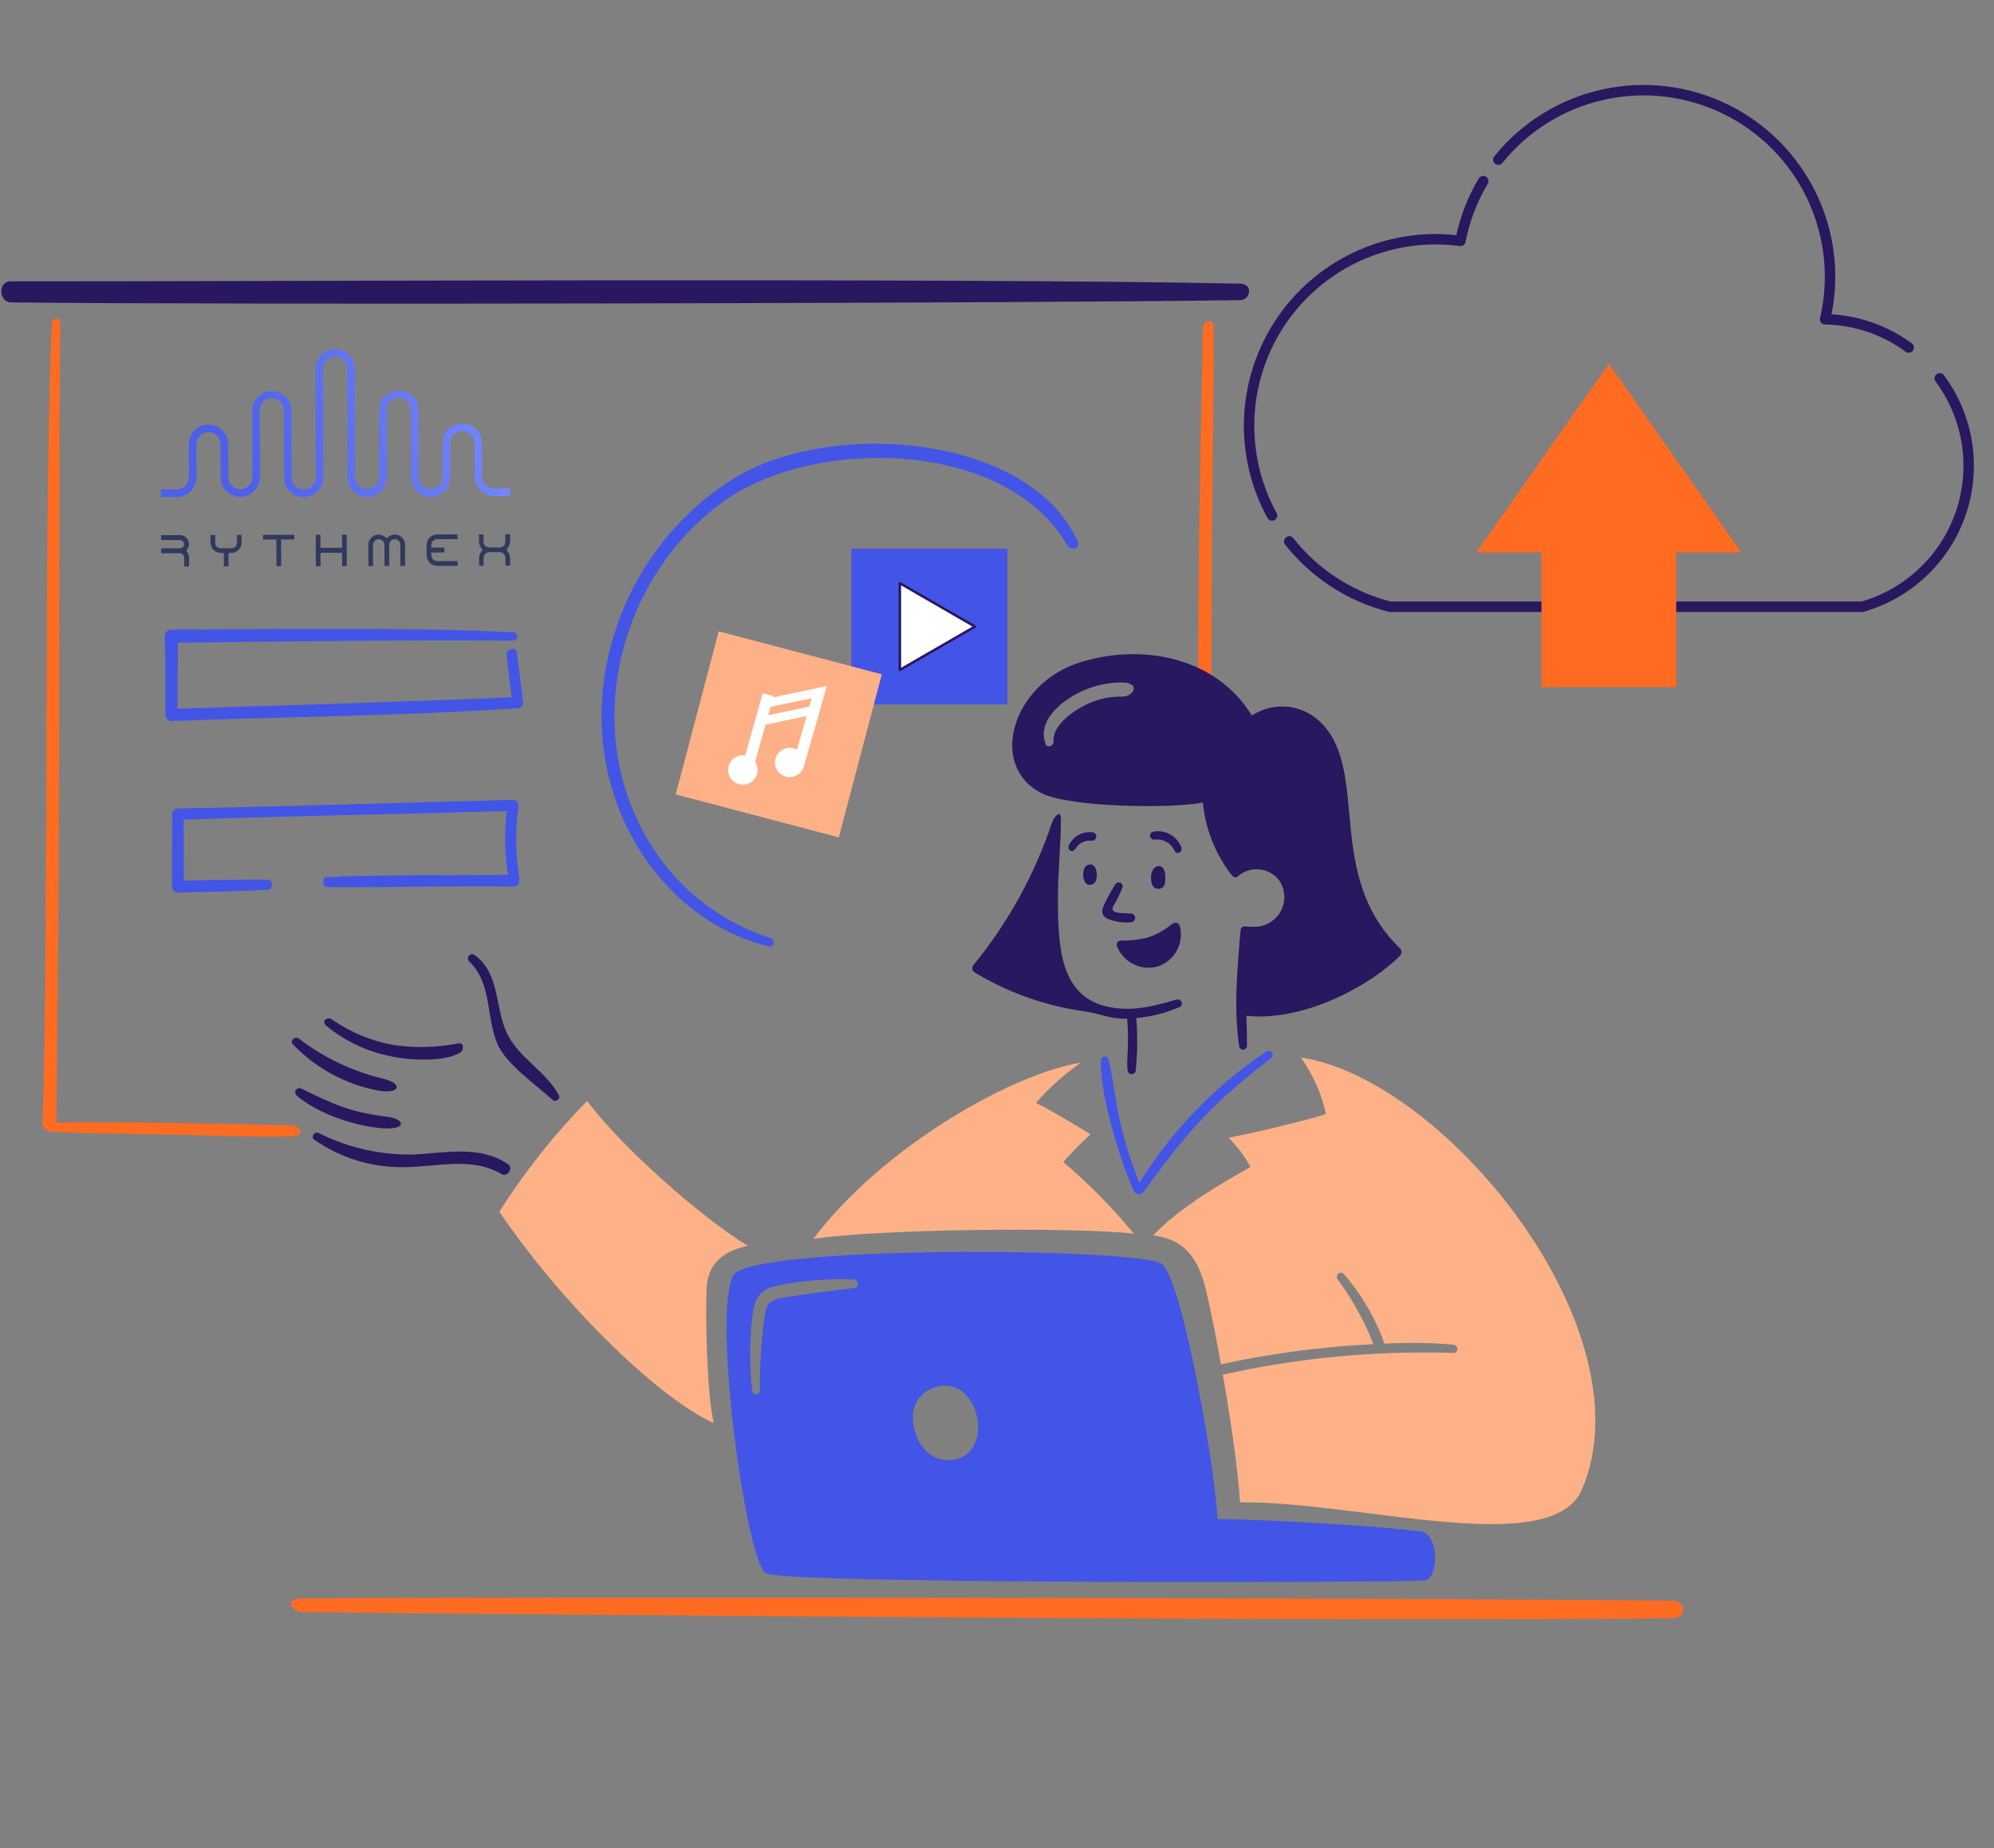 <svg width="383" height="355" viewBox="0 0 383 355" fill="none" xmlns="http://www.w3.org/2000/svg">
<rect x="0" y="0" width="383" height="355" fill="#808080" stroke="none"/>
<path fill-rule="evenodd" clip-rule="evenodd" d="M238.28 57.647C199.881 58.252 41.676 58.581 2.104 58.078C-0.245 58.049 -0.424 54.044 2.008 54.044C42.8 54.094 183.811 53.317 238.203 54.486C240.821 54.54 240.11 57.618 238.28 57.647Z" fill="#29175F"/>
<path fill-rule="evenodd" clip-rule="evenodd" d="M56.063 218.259C58.886 218.141 57.435 216.162 56.231 216.138C40.154 215.823 22.923 215.43 10.801 215.619C11.738 145.576 11.177 101.38 11.561 61.914C11.571 60.868 10.003 61.029 9.956 62.024C8.425 94.11 9.366 180.516 8.186 215.38C8.145 216.575 8.227 217.337 10.812 217.452C18.049 217.777 25.103 217.79 32.382 217.916C39.071 218.032 49.581 218.531 56.063 218.259Z" fill="#FE6B21"/>
<path fill-rule="evenodd" clip-rule="evenodd" d="M232.206 148.738C232.916 134.357 232.695 119.785 232.76 105.373C232.798 96.853 233.184 73.979 233.088 62.753C233.072 60.809 231.068 61.917 231.047 62.9C230.659 81.962 229.655 129.557 230.383 148.759C230.445 150.375 232.134 150.352 232.206 148.738Z" fill="#FE6B21"/>
<g clip-path="url(#clip0_3536_7961)">
<path d="M97.972 95.287L94.924 95.296C93.925 95.297 92.966 94.9 92.257 94.192C91.549 93.483 91.149 92.521 91.145 91.517L91.128 85.199C91.136 84.886 91.081 84.575 90.968 84.284C90.854 83.993 90.683 83.728 90.466 83.504C90.248 83.281 89.988 83.103 89.701 82.982C89.415 82.861 89.106 82.799 88.795 82.8C88.484 82.801 88.177 82.865 87.89 82.987C87.604 83.109 87.345 83.288 87.129 83.513C86.913 83.738 86.744 84.004 86.631 84.296C86.519 84.588 86.466 84.899 86.476 85.211L86.493 91.529C86.505 92.034 86.417 92.535 86.234 93.005C86.051 93.475 85.776 93.903 85.426 94.265C85.076 94.627 84.658 94.915 84.196 95.112C83.734 95.308 83.237 95.411 82.735 95.412C82.233 95.413 81.736 95.314 81.273 95.119C80.809 94.925 80.389 94.639 80.038 94.28C79.686 93.92 79.409 93.493 79.223 93.024C79.037 92.555 78.947 92.054 78.956 91.549L78.922 78.752C78.93 78.44 78.875 78.129 78.761 77.838C78.648 77.546 78.477 77.281 78.26 77.058C78.042 76.834 77.782 76.656 77.495 76.536C77.208 76.415 76.9 76.353 76.589 76.354C76.278 76.355 75.97 76.418 75.684 76.54C75.398 76.663 75.139 76.842 74.923 77.067C74.707 77.291 74.537 77.558 74.425 77.849C74.313 78.141 74.26 78.452 74.27 78.765L74.304 91.562C74.317 92.067 74.229 92.568 74.046 93.038C73.862 93.508 73.588 93.936 73.238 94.298C72.888 94.66 72.469 94.948 72.007 95.144C71.545 95.341 71.048 95.444 70.546 95.445C70.044 95.446 69.547 95.347 69.084 95.152C68.621 94.958 68.201 94.672 67.849 94.313C67.497 93.953 67.22 93.526 67.034 93.057C66.849 92.588 66.758 92.087 66.768 91.582L66.711 70.771C66.693 70.162 66.439 69.585 66.003 69.162C65.568 68.738 64.985 68.502 64.379 68.504C63.773 68.505 63.192 68.744 62.759 69.17C62.326 69.596 62.075 70.175 62.059 70.784L62.115 91.595C62.128 92.099 62.04 92.601 61.857 93.071C61.674 93.541 61.399 93.969 61.049 94.331C60.699 94.693 60.281 94.98 59.818 95.177C59.356 95.374 58.86 95.476 58.358 95.478C57.856 95.479 57.358 95.38 56.895 95.185C56.432 94.991 56.012 94.705 55.66 94.346C55.308 93.986 55.031 93.559 54.846 93.09C54.66 92.621 54.569 92.12 54.579 91.615L54.544 78.818C54.543 78.198 54.296 77.603 53.858 77.166C53.421 76.728 52.828 76.483 52.211 76.485C51.594 76.487 51.003 76.735 50.568 77.174C50.132 77.614 49.889 78.21 49.89 78.831L49.925 91.628C49.926 92.125 49.83 92.618 49.642 93.078C49.454 93.538 49.178 93.956 48.829 94.309C48.48 94.662 48.065 94.942 47.609 95.133C47.152 95.325 46.663 95.424 46.168 95.425C45.673 95.427 45.183 95.33 44.725 95.141C44.268 94.952 43.852 94.674 43.501 94.323C43.15 93.972 42.871 93.556 42.681 93.097C42.49 92.638 42.392 92.145 42.39 91.648L42.373 85.33C42.371 84.71 42.125 84.116 41.687 83.678C41.249 83.24 40.657 82.996 40.04 82.997C39.423 82.999 38.831 83.247 38.396 83.687C37.961 84.127 37.718 84.722 37.719 85.343L37.736 91.661C37.738 92.665 37.344 93.629 36.639 94.342C35.935 95.054 34.978 95.456 33.979 95.46L30.932 95.468L30.928 94.018L33.975 94.01C34.592 94.008 35.183 93.76 35.618 93.32C36.053 92.88 36.297 92.285 36.296 91.665L36.279 85.347C36.276 84.342 36.67 83.378 37.375 82.666C38.08 81.954 39.037 81.552 40.036 81.549C41.035 81.547 41.994 81.943 42.703 82.651C43.411 83.36 43.811 84.322 43.813 85.326L43.831 91.644C43.832 92.265 44.079 92.859 44.517 93.296C44.954 93.734 45.547 93.979 46.164 93.977C46.781 93.976 47.372 93.728 47.807 93.288C48.243 92.848 48.486 92.252 48.484 91.632L48.45 78.834C48.469 77.844 48.873 76.901 49.575 76.206C50.278 75.511 51.223 75.121 52.208 75.118C53.194 75.116 54.141 75.501 54.847 76.192C55.553 76.883 55.962 77.824 55.987 78.814L56.021 91.611C56.013 91.924 56.068 92.235 56.181 92.526C56.295 92.817 56.466 93.082 56.683 93.306C56.901 93.53 57.161 93.707 57.448 93.828C57.734 93.949 58.043 94.011 58.354 94.01C58.665 94.009 58.972 93.946 59.259 93.823C59.545 93.701 59.804 93.522 60.02 93.297C60.236 93.072 60.406 92.806 60.518 92.514C60.63 92.223 60.683 91.911 60.673 91.599L60.617 70.788C60.636 69.797 61.04 68.854 61.743 68.159C62.445 67.465 63.39 67.074 64.375 67.072C65.361 67.069 66.308 67.454 67.014 68.145C67.72 68.836 68.129 69.777 68.154 70.767L68.21 91.579C68.202 91.891 68.257 92.202 68.37 92.493C68.484 92.784 68.655 93.049 68.872 93.273C69.09 93.497 69.35 93.674 69.636 93.795C69.923 93.916 70.231 93.978 70.542 93.977C70.853 93.976 71.161 93.913 71.447 93.79C71.734 93.668 71.993 93.489 72.209 93.264C72.425 93.039 72.594 92.773 72.706 92.481C72.819 92.19 72.871 91.879 72.862 91.566L72.827 78.769C72.846 77.778 73.25 76.835 73.953 76.14C74.655 75.446 75.6 75.055 76.586 75.053C77.571 75.05 78.518 75.435 79.224 76.126C79.931 76.817 80.34 77.758 80.364 78.748L80.399 91.546C80.391 91.858 80.445 92.169 80.559 92.46C80.673 92.751 80.843 93.017 81.061 93.24C81.278 93.464 81.538 93.641 81.825 93.762C82.112 93.883 82.42 93.945 82.731 93.944C83.042 93.943 83.35 93.88 83.636 93.757C83.922 93.635 84.181 93.456 84.397 93.231C84.614 93.006 84.783 92.74 84.895 92.449C85.007 92.157 85.06 91.846 85.051 91.533L85.034 85.215C85.021 84.711 85.109 84.209 85.292 83.739C85.475 83.269 85.75 82.841 86.1 82.479C86.45 82.118 86.869 81.83 87.331 81.633C87.793 81.436 88.29 81.334 88.791 81.332C89.293 81.331 89.791 81.431 90.254 81.625C90.717 81.819 91.137 82.105 91.489 82.465C91.841 82.825 92.118 83.251 92.304 83.72C92.489 84.189 92.58 84.69 92.57 85.195L92.587 91.513C92.589 92.133 92.836 92.727 93.274 93.165C93.711 93.602 94.303 93.847 94.921 93.846L97.968 93.838L97.972 95.287Z" fill="url(#paint0_linear_3536_7961)"/>
<path d="M36.31 107.064C36.306 106.94 36.287 106.816 36.254 106.697C36.159 106.383 36.013 106.088 35.824 105.821C35.808 105.804 35.8 105.782 35.8 105.759C35.8 105.736 35.808 105.714 35.823 105.696C35.909 105.569 35.993 105.442 36.069 105.31C36.275 104.974 36.346 104.573 36.267 104.186C36.187 103.784 35.968 103.424 35.65 103.167C35.332 102.91 34.934 102.774 34.527 102.782L30.953 102.791L30.956 103.743C31.776 103.741 33.698 103.736 34.515 103.734C34.589 103.732 34.663 103.738 34.736 103.753C34.886 103.786 35.024 103.861 35.132 103.972C35.24 104.082 35.314 104.221 35.344 104.373C35.38 104.514 35.372 104.662 35.32 104.798C35.269 104.934 35.177 105.051 35.058 105.132C34.903 105.257 34.709 105.323 34.51 105.318L30.96 105.327L30.962 106.268L31.743 106.266C32.657 106.263 33.587 106.261 34.509 106.258C34.736 106.265 34.952 106.358 35.113 106.519C35.274 106.679 35.369 106.895 35.377 107.124C35.361 107.66 35.38 108.197 35.382 108.735L35.382 108.829L36.316 108.826C36.316 108.802 36.316 108.786 36.316 108.768C36.315 108.19 36.317 107.628 36.31 107.064Z" fill="#2F3A5C"/>
<path d="M74.759 108.713L73.854 108.716L73.853 108.6C73.85 107.308 73.847 106.015 73.843 104.723C73.855 104.521 73.809 104.321 73.711 104.145C73.614 103.969 73.468 103.824 73.292 103.728C73.127 103.633 72.939 103.582 72.749 103.582C72.558 103.581 72.371 103.631 72.205 103.725C72.039 103.82 71.901 103.956 71.803 104.121C71.706 104.285 71.653 104.473 71.649 104.664C71.642 105.975 71.656 107.285 71.66 108.595L71.66 108.718L70.759 108.721C70.759 108.687 70.759 108.658 70.759 108.629C70.755 107.33 70.752 106.032 70.748 104.733C70.736 104.302 70.862 103.879 71.109 103.527C71.355 103.174 71.707 102.911 72.114 102.776C72.382 102.684 72.667 102.655 72.948 102.693C73.228 102.73 73.496 102.833 73.731 102.992C73.914 103.111 74.097 103.245 74.267 103.369C74.45 103.244 74.632 103.109 74.814 102.989C75.168 102.75 75.592 102.639 76.017 102.674C76.441 102.709 76.841 102.889 77.151 103.183C77.357 103.359 77.522 103.578 77.636 103.825C77.75 104.071 77.809 104.339 77.809 104.611C77.824 105.96 77.817 107.309 77.82 108.654C77.82 108.665 77.82 108.676 77.82 108.694L76.906 108.697L76.906 108.579C76.903 107.298 76.899 106.017 76.896 104.737C76.911 104.478 76.846 104.222 76.711 104.002C76.586 103.83 76.414 103.699 76.215 103.624C76.017 103.55 75.801 103.536 75.595 103.584C75.39 103.623 75.201 103.725 75.055 103.874C74.909 104.024 74.811 104.216 74.776 104.423C74.76 104.529 74.752 104.636 74.754 104.744C74.757 106.022 74.76 107.299 74.764 108.576L74.759 108.713Z" fill="#2F3A5C"/>
<path d="M87.901 107.763L87.904 108.681L84.036 108.692C83.529 108.704 83.036 108.527 82.652 108.194C82.269 107.861 82.022 107.397 81.96 106.891C81.946 106.793 81.94 106.694 81.941 106.595C81.939 105.983 81.937 105.365 81.936 104.743C81.926 104.281 82.072 103.829 82.35 103.461C82.629 103.093 83.023 102.831 83.469 102.717C83.628 102.675 83.791 102.653 83.955 102.652C85.235 102.648 86.531 102.645 87.82 102.641L87.887 102.641L87.89 103.56L87.778 103.56C86.513 103.564 85.248 103.567 83.984 103.571C83.713 103.567 83.449 103.661 83.242 103.837C83.035 104.012 82.897 104.257 82.855 104.525C82.84 104.746 82.84 104.968 82.856 105.189L85.355 105.182L85.358 106.119L82.842 106.126C82.843 106.288 82.843 106.442 82.844 106.597C82.837 106.823 82.897 107.047 83.017 107.239C83.136 107.431 83.31 107.584 83.516 107.677C83.669 107.754 83.838 107.791 84.01 107.784L87.903 107.774L87.901 107.763Z" fill="#2F3A5C"/>
<path d="M97.084 102.611L97.987 102.609L97.987 102.715C97.988 103.099 97.98 103.484 97.99 103.868C97.999 104.29 97.885 104.705 97.663 105.063C97.554 105.247 97.43 105.431 97.299 105.615L97.392 105.74C97.653 106.071 97.841 106.454 97.944 106.863C97.967 106.975 97.98 107.089 97.981 107.203C97.982 107.664 97.984 108.122 97.985 108.587C97.985 108.605 97.985 108.623 97.985 108.647L97.086 108.65L97.082 107.191C97.084 107.04 97.056 106.89 97 106.75C96.943 106.61 96.859 106.482 96.752 106.376C96.646 106.27 96.519 106.186 96.379 106.13C96.24 106.074 96.09 106.047 95.94 106.051C95.299 106.053 94.658 106.054 94.017 106.056C93.867 106.053 93.719 106.081 93.58 106.137C93.441 106.194 93.316 106.278 93.21 106.385C93.105 106.492 93.022 106.619 92.967 106.759C92.912 106.898 92.886 107.048 92.89 107.198L92.894 108.668L92.035 108.671C92.031 108.662 92.028 108.653 92.026 108.643C92.025 108.132 92.023 107.623 92.022 107.112C92.052 106.704 92.193 106.311 92.43 105.978C92.506 105.856 92.592 105.742 92.663 105.642C92.513 105.391 92.358 105.153 92.226 104.909C92.074 104.618 91.998 104.293 92.004 103.965C92.003 103.557 92.002 103.149 92.001 102.741L92.001 102.642L92.871 102.639L92.871 102.737C92.872 103.185 92.873 103.632 92.874 104.078C92.874 104.333 92.963 104.579 93.126 104.774C93.288 104.969 93.514 105.1 93.764 105.143C93.847 105.157 93.93 105.164 94.014 105.163C94.649 105.161 95.294 105.159 95.919 105.158C96.154 105.168 96.387 105.101 96.582 104.969C96.776 104.836 96.924 104.643 97.001 104.42C97.041 104.288 97.061 104.151 97.06 104.013C97.059 103.587 97.058 103.161 97.057 102.736L97.084 102.611Z" fill="#2F3A5C"/>
<path d="M46.385 102.753C46.386 102.767 46.386 102.781 46.385 102.795C46.387 103.314 46.399 103.834 46.389 104.352C46.361 104.804 46.18 105.232 45.875 105.566C45.571 105.899 45.162 106.118 44.716 106.185C44.504 106.213 44.289 106.206 44.075 106.214C44.018 106.214 43.961 106.215 43.892 106.215L43.899 108.787L42.999 108.79L42.993 106.217L42.828 106.218C42.53 106.235 42.231 106.212 41.94 106.148C41.515 106.042 41.137 105.798 40.865 105.453C40.593 105.109 40.442 104.683 40.435 104.243C40.421 103.767 40.433 103.289 40.432 102.813C40.432 102.799 40.431 102.784 40.431 102.766L41.331 102.763L41.331 102.859C41.332 103.335 41.334 103.812 41.335 104.288C41.335 104.437 41.368 104.584 41.432 104.719C41.495 104.854 41.588 104.972 41.703 105.067C41.893 105.225 42.133 105.31 42.38 105.307C43.074 105.305 43.771 105.304 44.465 105.302C44.742 105.299 45.006 105.187 45.202 104.992C45.398 104.796 45.51 104.531 45.515 104.253C45.514 103.79 45.513 103.334 45.512 102.868L45.511 102.754L46.385 102.753Z" fill="#2F3A5C"/>
<path d="M56.527 102.724L56.529 103.624L53.988 103.631L54.002 108.764L53.103 108.766L53.089 103.637L50.53 103.644L50.527 102.74L56.527 102.724Z" fill="#2F3A5C"/>
<path d="M61.564 108.751L60.665 108.753L60.648 102.713L61.541 102.71L61.547 105.23L65.706 105.219L65.699 102.701L66.595 102.699L66.611 108.733L65.717 108.736L65.71 106.174L61.557 106.185L61.564 108.751Z" fill="#2F3A5C"/>
</g>
<path fill-rule="evenodd" clip-rule="evenodd" d="M32.879 138.498C54.874 137.639 77.52 137.539 99.381 136.033C99.541 136.037 99.7 136.005 99.846 135.939C99.992 135.874 100.122 135.777 100.226 135.655C100.33 135.533 100.405 135.39 100.447 135.235C100.489 135.081 100.495 134.919 100.467 134.761C100.08 131.643 99.692 128.525 99.287 125.41C99.117 124.116 97.176 124.559 97.317 125.829C97.612 128.535 97.94 131.241 98.261 133.941C76.906 134.843 55.362 135.452 34.099 136.133C34.099 131.904 34.077 127.67 34.196 123.448C55.694 123.225 76.824 122.877 98.558 123.054C98.767 123.058 98.97 122.98 99.124 122.837C99.277 122.693 99.368 122.496 99.379 122.287C99.389 122.077 99.318 121.872 99.18 121.714C99.042 121.556 98.848 121.458 98.639 121.441C76.821 120.436 54.911 120.879 33.002 120.923C32.832 120.914 32.662 120.938 32.502 120.995C32.341 121.052 32.194 121.14 32.068 121.254C31.942 121.368 31.839 121.506 31.767 121.66C31.694 121.814 31.652 121.98 31.645 122.15C31.826 127.184 31.758 132.236 31.776 137.276C31.764 137.584 31.873 137.883 32.079 138.111C32.285 138.339 32.572 138.478 32.879 138.498Z" fill="#4355E6"/>
<path fill-rule="evenodd" clip-rule="evenodd" d="M97.571 168.036C87.01 168.176 73.575 167.966 62.741 168.478C61.834 168.521 61.875 170.371 62.764 170.385C72.519 170.552 87.28 170.07 98.557 170.307C99.803 170.334 99.861 169.127 99.715 168.23C98.986 163.828 98.947 159.34 99.598 154.926C99.628 154.767 99.622 154.603 99.581 154.446C99.539 154.29 99.463 154.144 99.358 154.021C99.252 153.898 99.121 153.8 98.973 153.734C98.825 153.668 98.664 153.636 98.502 153.641C77.044 154.148 55.58 154.942 34.123 155.286C33.834 155.305 33.565 155.436 33.371 155.65C33.176 155.865 33.073 156.146 33.081 156.435C33.043 161.078 33.052 165.727 33.02 170.365C33.04 170.67 33.178 170.956 33.404 171.161C33.631 171.367 33.929 171.476 34.235 171.466C40.43 171.239 45.308 171.273 51.504 170.891C52.537 170.828 52.45 168.965 51.426 168.962C45.617 168.946 41.138 169.009 35.331 169.13C35.309 165.235 35.304 161.339 35.278 157.444C55.96 156.706 76.659 156.382 97.346 155.803C96.862 159.872 96.938 163.988 97.571 168.036Z" fill="#4355E6"/>
<path fill-rule="evenodd" clip-rule="evenodd" d="M147.714 181.789C148.69 182.02 148.956 180.452 148.009 180.175C137.679 176.884 129.016 169.74 123.819 160.226C111.825 138.806 119.246 110.735 138.731 96.496C155.988 83.883 193.061 84.139 205.014 104.756C205.737 106.002 207.615 105.32 207.013 103.994C197.667 83.396 159.736 80.446 141.135 91.803C119.233 105.182 109.074 134.115 119.925 157.829C125.382 169.759 135.518 178.901 147.714 181.789Z" fill="#4355E6"/>
<path d="M193.501 105.403H163.527V135.294H193.501V105.403Z" fill="#4355E6"/>
<path d="M161.116 160.847L169.375 129.522L138.05 121.264L129.791 152.588L161.116 160.847Z" fill="#FEB186"/>
<path fill-rule="evenodd" clip-rule="evenodd" d="M148.004 135.769L155.909 134.102L155.449 135.712L147.552 137.378L148.004 135.769ZM147.039 139.201L145.034 146.328C145.077 146.392 145.117 146.458 145.154 146.525C145.334 146.849 145.448 147.205 145.49 147.573C145.532 147.942 145.501 148.314 145.398 148.67C145.245 149.208 144.936 149.687 144.51 150.049C144.084 150.41 143.56 150.637 143.005 150.701C142.45 150.765 141.889 150.662 141.392 150.407C140.895 150.151 140.485 149.754 140.214 149.266C139.943 148.777 139.823 148.219 139.869 147.662C139.915 147.106 140.126 146.575 140.473 146.138C140.821 145.701 141.291 145.377 141.823 145.206C142.252 145.069 142.706 145.037 143.147 145.111L146.512 133.146L148.579 133.727L148.517 133.947L158.805 131.776L158.301 133.553L158.305 133.554L154.411 147.186L154.4 147.183C154.395 147.198 154.391 147.214 154.387 147.23C154.234 147.766 153.925 148.244 153.5 148.605C153.076 148.966 152.553 149.192 151.999 149.256C151.446 149.32 150.886 149.218 150.39 148.963C149.894 148.708 149.485 148.313 149.214 147.825C148.943 147.338 148.823 146.782 148.869 146.226C148.914 145.671 149.124 145.141 149.47 144.705C149.817 144.268 150.285 143.944 150.816 143.774C151.346 143.603 151.916 143.594 152.451 143.747C152.672 143.811 152.882 143.901 153.078 144.013L154.928 137.536L147.039 139.201Z" fill="white"/>
<path d="M187.265 120.352L172.84 112.019V128.678L187.265 120.352Z" fill="white" stroke="#29175F" stroke-width="0.485" stroke-linecap="round" stroke-linejoin="round"/>
<path fill-rule="evenodd" clip-rule="evenodd" d="M226.584 193.432C223.935 194.575 221.12 195.289 218.246 195.545C218.522 198.923 218.485 202.319 218.137 205.69C218.099 205.872 217.998 206.035 217.851 206.15C217.705 206.264 217.523 206.323 217.337 206.317C217.151 206.31 216.974 206.238 216.836 206.113C216.699 205.988 216.61 205.819 216.585 205.634C216.309 203.329 216.954 200.832 216.489 195.659C213.039 195.752 211.422 194.683 208.391 194.271C200.854 193.242 193.609 190.671 187.109 186.719C186.915 186.571 186.788 186.353 186.755 186.112C186.721 185.871 186.784 185.626 186.93 185.431C193.6 177.287 198.728 167.994 202.065 158.01C202.459 156.881 203.764 155.365 203.77 157.308C203.786 162.287 203.205 167.264 203.205 172.251C203.205 181.301 203.446 190.983 212.263 193.258C217.671 194.649 222.703 192.885 226.05 191.991C226.845 191.771 227.435 193.02 226.584 193.432Z" fill="#29175F"/>
<path fill-rule="evenodd" clip-rule="evenodd" d="M213.822 174.067C213.05 175.564 215.684 175.387 217.264 175.462C217.463 175.479 217.65 175.566 217.792 175.707C217.933 175.848 218.02 176.036 218.037 176.235C218.054 176.434 217.999 176.633 217.883 176.796C217.768 176.96 217.598 177.076 217.404 177.126C216.359 177.267 215.297 177.207 214.275 176.949C212.449 176.57 211.055 175.897 212.05 173.852C212.692 172.471 213.422 171.132 214.235 169.844C214.335 169.688 214.488 169.574 214.666 169.522C214.844 169.471 215.035 169.486 215.202 169.565C215.37 169.643 215.503 169.78 215.577 169.95C215.651 170.12 215.661 170.311 215.604 170.487C215.102 171.724 214.506 172.92 213.822 174.067Z" fill="#29175F"/>
<path fill-rule="evenodd" clip-rule="evenodd" d="M223.827 168.301C223.844 169.248 223.915 170.683 222.52 170.72C221.396 170.751 221.08 169.757 221.086 168.428C221.092 166.034 223.769 165.367 223.827 168.301Z" fill="#29175F"/>
<path fill-rule="evenodd" clip-rule="evenodd" d="M210.669 168.241C210.645 169.146 210.26 170 209.214 169.958C208.341 169.922 208.027 168.742 208.052 167.965C208.089 166.817 208.45 166.232 209.176 166.072C210.29 165.828 210.7 167.105 210.669 168.241Z" fill="#29175F"/>
<path fill-rule="evenodd" clip-rule="evenodd" d="M209.66 161.485C209.076 161.418 208.484 161.515 207.952 161.765C207.42 162.016 206.968 162.411 206.648 162.904C205.84 164.099 204.975 163.118 205.282 162.41C205.676 161.549 206.336 160.837 207.164 160.379C207.992 159.921 208.946 159.74 209.884 159.864C210.094 159.9 210.281 160.016 210.407 160.187C210.533 160.359 210.587 160.573 210.558 160.783C210.529 160.994 210.419 161.185 210.251 161.316C210.083 161.447 209.871 161.508 209.66 161.485Z" fill="#29175F"/>
<path fill-rule="evenodd" clip-rule="evenodd" d="M221.673 161.281C221.489 161.28 221.311 161.214 221.172 161.093C221.032 160.973 220.94 160.807 220.912 160.625C220.883 160.443 220.921 160.257 221.017 160.1C221.113 159.943 221.262 159.825 221.437 159.768C222.563 159.527 223.738 159.701 224.746 160.258C225.753 160.816 226.525 161.719 226.918 162.801C227.162 163.646 226.033 164.339 225.606 163.391C225.266 162.661 224.7 162.061 223.991 161.681C223.282 161.301 222.469 161.16 221.673 161.281Z" fill="#29175F"/>
<path fill-rule="evenodd" clip-rule="evenodd" d="M214.648 182.001C215.282 183.429 216.407 184.583 217.82 185.252C219.232 185.92 220.837 186.06 222.344 185.646C223.898 185.144 225.204 184.072 225.998 182.645C226.792 181.218 227.015 179.543 226.622 177.958C226.442 177.221 225.781 176.964 224.987 177.589C221.667 180.206 219.21 180.615 215.286 180.679C214.649 180.69 214.276 181.261 214.648 182.001Z" fill="#29175F"/>
<path fill-rule="evenodd" clip-rule="evenodd" d="M107.354 210.408C107.705 211.073 106.723 211.787 106.174 211.293C102.999 208.418 97.184 204.36 95.544 200.525C93.332 195.363 94.54 188.898 90.162 184.72C90.004 184.585 89.904 184.395 89.883 184.188C89.862 183.982 89.921 183.775 90.049 183.611C90.176 183.447 90.361 183.338 90.567 183.307C90.772 183.276 90.981 183.325 91.151 183.445C95.99 186.847 95.072 193.51 97.313 198.342C99.584 203.235 104.865 205.701 107.354 210.408Z" fill="#29175F"/>
<path fill-rule="evenodd" clip-rule="evenodd" d="M74.996 202.873C70.483 201.978 66.261 199.98 62.709 197.056C61.569 196.051 62.934 195.242 63.766 195.804C67.299 198.3 71.343 199.98 75.605 200.723C79.764 201.338 83.999 201.229 88.122 200.401C89.138 200.265 89.116 201.752 88.417 202.171C85.237 204.081 78.565 203.659 74.996 202.873Z" fill="#29175F"/>
<path fill-rule="evenodd" clip-rule="evenodd" d="M56.244 200.574C55.612 199.882 56.674 198.963 57.368 199.465C62.101 203.097 67.536 205.709 73.33 207.135C77.855 208.167 76.6 210.286 72.538 209.448C66.314 208.262 60.617 205.159 56.244 200.574Z" fill="#29175F"/>
<path fill-rule="evenodd" clip-rule="evenodd" d="M73.824 216.737C68.447 216.425 61.002 213.947 56.966 210.41C56.824 210.281 56.733 210.105 56.709 209.915C56.686 209.724 56.731 209.531 56.837 209.371C56.943 209.211 57.102 209.094 57.287 209.041C57.471 208.988 57.669 209.003 57.843 209.083C63.978 212.089 67.25 213.615 74.105 214.467C78.085 214.962 77.968 216.977 73.824 216.737Z" fill="#29175F"/>
<path fill-rule="evenodd" clip-rule="evenodd" d="M97.585 223.619C98.667 224.357 97.438 226.173 96.336 225.521C90.522 222.097 83.9 224.193 77.585 224.183C71.426 224.287 65.393 222.437 60.352 218.898C59.625 218.354 60.426 217.265 61.194 217.618C66.966 220.533 73.377 221.953 79.84 221.748C85.809 221.386 92.278 220.006 97.585 223.619Z" fill="#29175F"/>
<path fill-rule="evenodd" clip-rule="evenodd" d="M321.356 310.833C262.319 311.552 94.226 310.072 58.322 309.653C56.009 309.627 54.174 307.016 58.255 306.998C104.423 306.761 252.603 306.817 321.27 307.45C323.974 307.468 323.981 310.801 321.356 310.833Z" fill="#FE6B21"/>
<path fill-rule="evenodd" clip-rule="evenodd" d="M207.596 204.114C194.616 206.179 169.754 220.058 156.215 237.963C169.047 236.02 206.896 235.688 217.772 236.964C213.68 231.981 209.148 227.375 204.232 223.202C206.12 221.038 207.896 219.355 209.449 217.875C206.341 215.957 201.232 212.898 198.977 211.845C201.531 208.933 204.425 206.338 207.596 204.114Z" fill="#FEB186"/>
<path fill-rule="evenodd" clip-rule="evenodd" d="M235.978 218.54C237.642 220.199 239.062 222.086 240.194 224.145C235.643 226.753 226.818 231.636 221.492 237.296C226.578 237.963 229.9 240.43 231.67 247.916C232.431 251.127 233.481 256.279 234.522 262.063C244.159 259.957 253.954 258.662 263.807 258.191C262.078 253.764 259.767 249.587 256.935 245.771C256.327 244.967 257.454 243.947 258.125 244.727C261.546 248.653 264.193 253.192 265.927 258.102C270.34 257.842 274.766 257.904 279.171 258.29C280.174 258.403 280.185 259.903 279.147 259.878C264.273 259.394 249.398 260.795 234.876 264.05C236.359 272.504 237.754 281.952 238.192 288.567C261.055 288.344 298.145 299.641 303.893 286.014C316.767 255.495 277.668 207.325 249.848 203.108C252.196 206.359 253.84 210.063 254.675 213.985C251.628 215.043 239.975 217.817 235.978 218.54Z" fill="#FEB186"/>
<path fill-rule="evenodd" clip-rule="evenodd" d="M218.86 227.197C214.185 215.529 214.311 209.317 212.978 203.597C212.947 203.4 212.842 203.222 212.684 203.1C212.526 202.978 212.327 202.922 212.128 202.942C211.929 202.963 211.746 203.059 211.616 203.211C211.487 203.363 211.42 203.559 211.431 203.758C211.384 210.663 214.901 222.163 217.759 228.776C217.849 228.936 217.976 229.072 218.129 229.174C218.282 229.276 218.457 229.34 218.64 229.362C218.822 229.383 219.008 229.362 219.18 229.298C219.353 229.235 219.508 229.132 219.633 228.997C228.886 216.148 233.509 211.506 244.118 203.266C244.283 203.149 244.397 202.972 244.435 202.774C244.472 202.575 244.432 202.369 244.321 202.2C244.211 202.031 244.039 201.911 243.842 201.866C243.645 201.82 243.438 201.853 243.264 201.957C233.418 208.528 225.096 217.135 218.86 227.197Z" fill="#4355E6"/>
<path fill-rule="evenodd" clip-rule="evenodd" d="M143.636 239.294C134.535 233.745 119.108 220.094 112.784 211.458C106.428 217.941 100.773 225.077 95.914 232.747C107.428 249.727 125.662 268.045 137.089 273.367C135.761 267.706 135.423 252.057 135.761 247.063C136.099 242.069 139.863 240.072 143.636 239.294Z" fill="#FEB186"/>
<path fill-rule="evenodd" clip-rule="evenodd" d="M272.745 294.12C263.94 293.087 245.683 291.956 233.827 291.76C233.827 284.953 227.316 246.035 223.173 242.78C219.205 239.662 143.933 239.08 140.825 244.992C136.739 252.774 143.492 300.986 147.221 302.259C153.287 304.324 268.597 303.98 273.628 303.587C276.258 303.387 276.633 294.573 272.745 294.12ZM164.061 247.423C159.689 247.88 155.506 248.485 151.146 249.124C147.371 249.677 147.104 250.467 146.694 254.09C146.174 258.391 145.925 262.721 145.948 267.054C145.948 267.976 144.607 268.218 144.485 267.247C143.92 262.275 143.958 257.253 144.597 252.29C145.019 249.034 146.219 247.57 149.464 246.908C154.262 245.939 159.16 245.555 164.051 245.764C164.249 245.793 164.431 245.892 164.562 246.043C164.694 246.195 164.767 246.388 164.769 246.589C164.77 246.79 164.699 246.984 164.569 247.137C164.439 247.29 164.259 247.392 164.061 247.423ZM183.333 280.358C180.214 280.948 176.834 279.261 175.617 274.502C174.56 270.372 176.502 267.256 179.933 266.378C188.149 264.278 191.151 278.864 183.333 280.358Z" fill="#4355E6"/>
<path fill-rule="evenodd" clip-rule="evenodd" d="M268.618 181.884C254.591 167.985 262.953 148.499 253.982 139.069C252.285 137.241 249.994 136.074 247.517 135.776C245.04 135.479 242.539 136.071 240.457 137.447C233.547 126.209 219.452 123.489 207.451 127.228C194.373 131.303 189.686 147.27 200.186 152.409C205.687 155.103 225.002 155.331 231.041 154.162C231.524 159.162 233.395 163.927 236.441 167.922C236.754 168.298 237.19 168.819 237.71 168.364C238.271 167.858 238.931 167.475 239.649 167.237C240.366 167 241.125 166.914 241.878 166.985C242.63 167.057 243.36 167.283 244.02 167.651C244.68 168.019 245.256 168.52 245.713 169.122C246.133 169.743 246.426 170.44 246.575 171.174C246.725 171.907 246.728 172.664 246.584 173.399C246.441 174.134 246.154 174.833 245.739 175.457C245.324 176.08 244.791 176.616 244.169 177.033C242.365 178.226 241.078 178.052 239.058 177.95C238.425 177.919 238.307 178.449 238.264 178.933C237.64 185.96 236.948 193.978 238.021 200.966C238.048 201.16 238.151 201.336 238.306 201.456C238.461 201.575 238.656 201.63 238.851 201.608C239.046 201.585 239.224 201.488 239.348 201.336C239.472 201.184 239.532 200.99 239.515 200.795C239.53 198.901 239.459 197.007 239.397 195.112C249.272 196.217 261.776 190.441 268.648 183.837C269.736 182.803 268.957 182.22 268.618 181.884ZM215.489 133.805C213.081 133.762 210.699 134.303 208.546 135.382C206.155 136.529 202.096 139.382 202.369 142.373C202.45 143.27 201.161 143.819 200.826 142.894C199.211 138.437 203.706 134.954 206.704 133.318C209.373 131.861 212.365 131.093 215.406 131.084C219.297 131.088 217.691 133.898 215.489 133.805Z" fill="#29175F"/>
<path d="M284.898 34.783C282.782 38.329 281.3 42.217 280.518 46.272C278.941 46.061 277.351 45.954 275.759 45.951C269.536 45.95 263.419 47.571 258.012 50.652C252.604 53.734 248.093 58.171 244.921 63.526C241.749 68.881 240.027 74.969 239.923 81.192C239.819 87.415 241.338 93.558 244.329 99.016" stroke="#29175F" stroke-width="2" stroke-linecap="round" stroke-linejoin="round"/>
<path d="M366.62 66.754C361.958 63.326 356.347 61.429 350.562 61.324C352.415 53.42 351.529 45.121 348.048 37.786C344.568 30.452 338.699 24.518 331.404 20.955C324.11 17.392 315.821 16.413 307.897 18.178C299.973 19.942 292.883 24.346 287.789 30.667" stroke="#29175F" stroke-width="2" stroke-linecap="round" stroke-linejoin="round"/>
<path d="M247.629 103.994C252.529 110.203 259.345 114.617 267.015 116.548H357.685C362.068 115.301 366.083 113.007 369.385 109.866C372.687 106.725 375.177 102.829 376.641 98.513C378.106 94.197 378.501 89.591 377.793 85.089C377.084 80.587 375.294 76.324 372.575 72.666" stroke="#29175F" stroke-width="2" stroke-linecap="round" stroke-linejoin="round"/>
<path d="M334.474 106.111L309.03 69.878L283.57 106.111H296.081V131.994H321.964V106.111H334.474Z" fill="#FE6B21"/>
<defs>
<linearGradient id="paint0_linear_3536_7961" x1="48.437" y1="95.504" x2="93.8" y2="80.74" gradientUnits="userSpaceOnUse">
<stop stop-color="#4C60E9"/>
<stop offset="1" stop-color="#7485FF"/>
</linearGradient>
<clipPath id="clip0_3536_7961">
<rect width="67.04" height="41.753" fill="white" transform="translate(30.855 67.08) rotate(-0.155)"/>
</clipPath>
</defs>
</svg>
